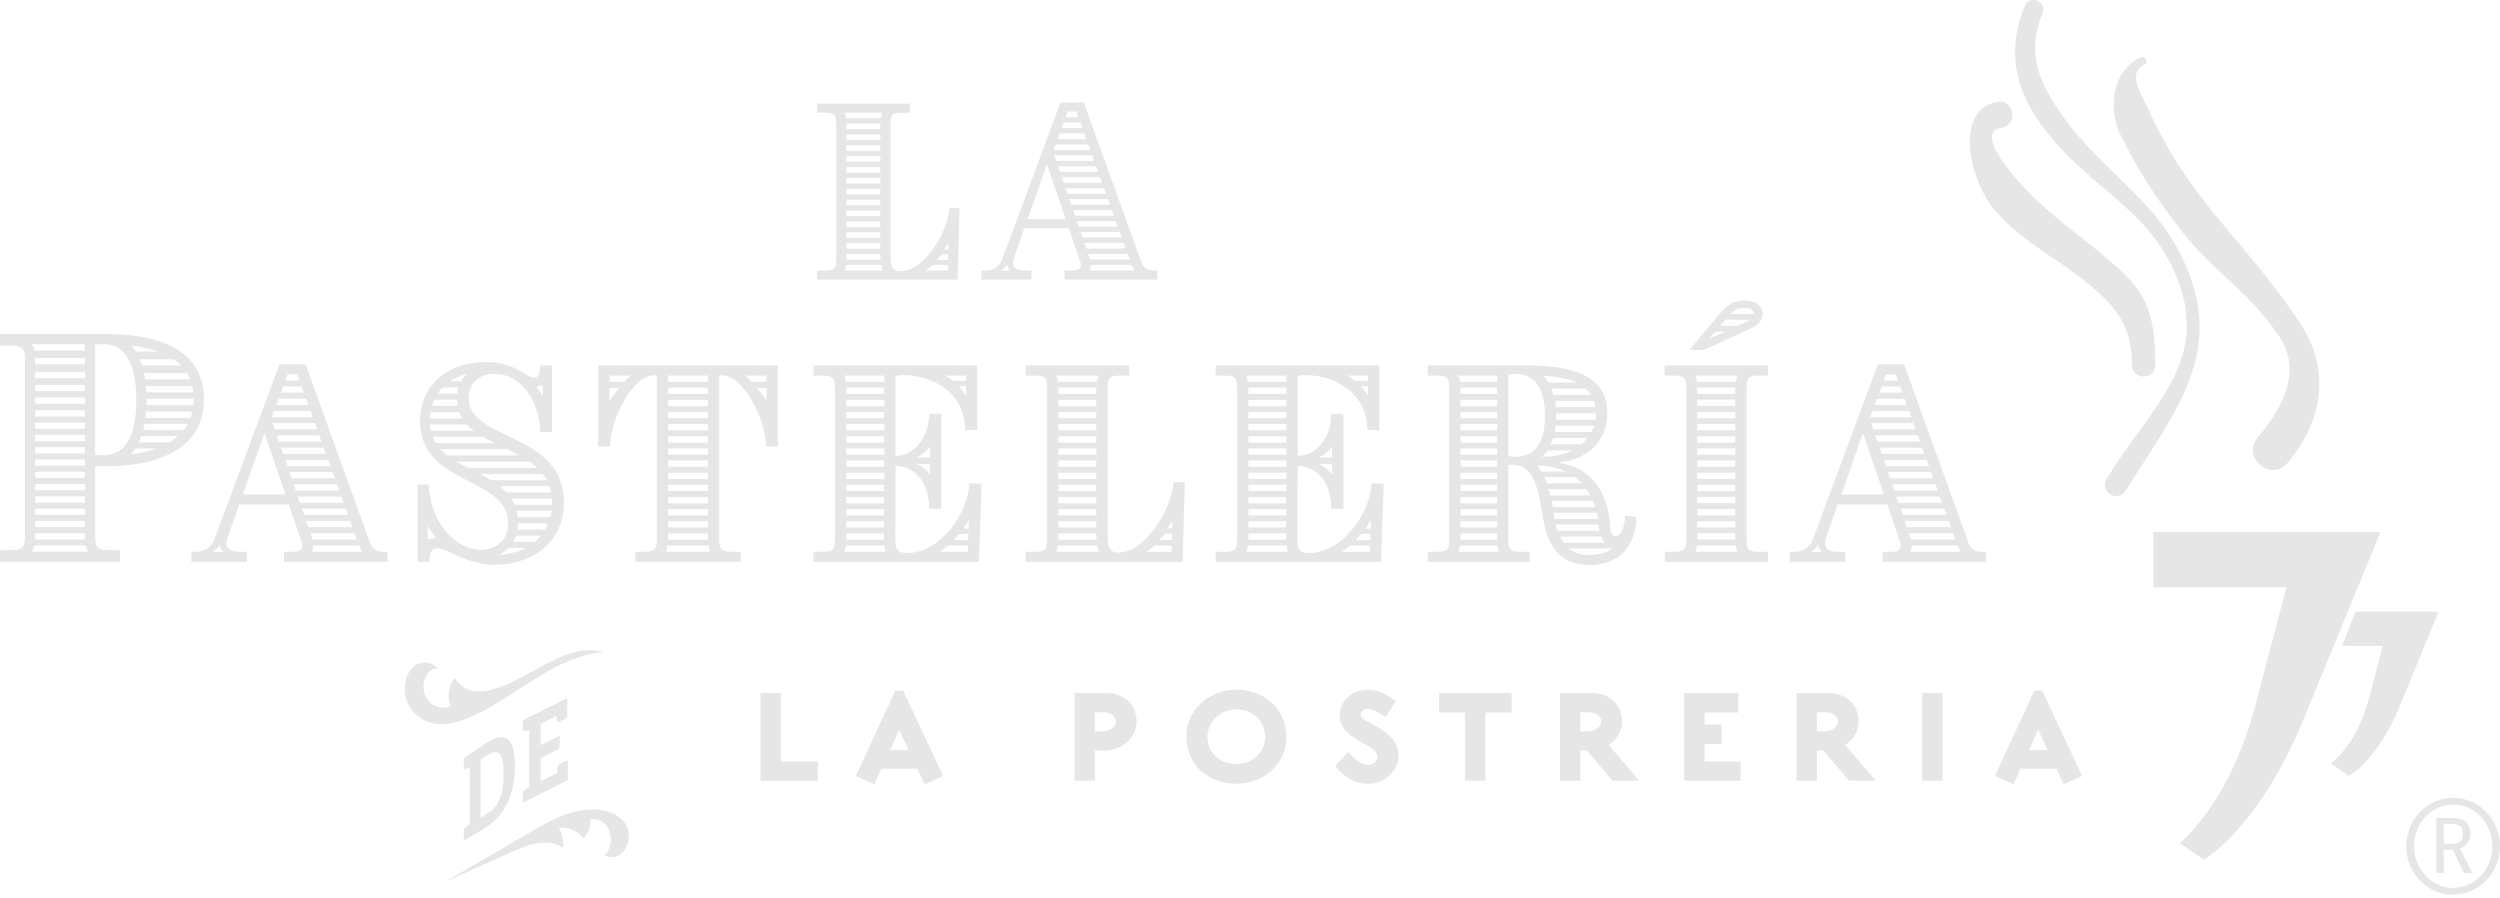 <svg width="540" height="194" viewBox="0 0 540 194" fill="none" xmlns="http://www.w3.org/2000/svg">
<path fill-rule="evenodd" clip-rule="evenodd" d="M442.308 162.009H438.281L440.248 157.645L442.308 162.009ZM449.739 167.618L441.111 149.16H439.433L430.898 167.618L434.925 169.393L436.412 166.036H444.177L445.761 169.393L449.739 167.618ZM419.594 149.688H415.181V168.624H419.594V149.688ZM396.97 155.918C396.97 157.071 395.53 157.982 394.044 157.982H392.461V153.859H394.284C395.963 153.859 396.97 154.721 396.97 155.918ZM405.166 168.626L398.551 160.906C400.277 159.852 401.475 157.934 401.475 155.918C401.475 152.421 398.934 149.688 394.954 149.688H388.05V168.626H392.461V162.105H393.852L399.412 168.626H405.166ZM375.971 168.626V164.502H368.203V160.714H371.896L371.845 156.496H368.203V153.906H375.49V149.688H363.792V168.626H375.971ZM345.867 155.918C345.867 157.071 344.427 157.982 342.942 157.982H341.358V153.859H343.181C344.86 153.859 345.867 154.721 345.867 155.918ZM354.064 168.626L347.449 160.906C349.174 159.852 350.373 157.934 350.373 155.918C350.373 152.421 347.834 149.688 343.853 149.688H336.949V168.626H341.358V162.105H342.751L348.312 168.626H354.064ZM326.51 153.906V149.688H310.834V153.906H316.445V168.626H320.854V153.906H326.51ZM302.073 163.158C302.073 160.092 299.77 158.221 296.461 156.4C295.12 155.585 293.921 155.441 293.921 154.243C293.921 153.474 294.781 153.138 295.407 153.138C296.415 153.138 297.42 153.667 299.29 154.865L301.497 151.413C299.241 149.879 297.516 148.969 295.552 148.969C292.243 148.969 289.365 151.174 289.365 154.625C289.365 157.118 291.331 158.844 293.825 160.187C296.415 161.53 297.516 162.343 297.516 163.4C297.516 164.598 296.558 165.174 295.646 165.174C293.825 165.174 292.626 163.974 291.235 162.441L288.358 165.461C290.373 167.858 292.673 169.297 295.407 169.297C299.483 169.297 302.073 166.276 302.073 163.158ZM273.268 159.18C273.268 162.488 270.487 165.029 267.082 165.029C263.39 165.029 260.801 162.488 260.801 159.18C260.801 155.826 263.677 153.235 267.082 153.235C270.678 153.235 273.268 155.826 273.268 159.18ZM277.871 159.18C277.871 153.38 273.317 148.969 267.082 148.969C261.09 148.969 256.247 153.38 256.247 159.18C256.247 164.981 260.754 169.297 267.082 169.297C273.029 169.297 277.871 164.981 277.871 159.18ZM241.012 155.918C241.012 157.071 239.574 157.982 238.086 157.982H236.503V153.859H238.327C240.005 153.859 241.012 154.721 241.012 155.918ZM245.515 155.918C245.515 152.374 242.977 149.688 238.999 149.688H232.092V168.626H236.503V162.105H238.71C242.307 162.105 245.515 159.278 245.515 155.918ZM196.273 162.009H192.247L194.212 157.645L196.273 162.009ZM203.706 167.618L195.077 149.16H193.397L184.862 167.618L188.889 169.393L190.376 166.036H198.143L199.725 169.393L203.706 167.618ZM176.668 168.626V164.502H168.662V149.688H164.251V168.626H176.668Z" fill="#E6E6E6"/>
<path fill-rule="evenodd" clip-rule="evenodd" d="M526.734 132.113H508.778L505.896 139.516H514.677L511.931 149.971C510.024 157.526 506.665 162.41 503.459 164.928L507.353 167.598C510.938 165.386 515.287 160.274 518.647 151.801L526.734 132.113ZM498.161 153.925C491.488 170.759 483.016 181.008 476.07 185.728L470.846 182.145C477.365 176.199 483.733 166.012 487.472 151.208L493.868 126.867H465.156V114.917H514.188L498.161 153.925ZM441.184 2.892C438.233 9.981 439.568 15.715 443.518 22.045C453.567 38.032 467.272 42.661 473.358 60.562C479.354 78.121 468.869 90.281 459.189 105.971C457.474 108.751 453.308 106.177 455.024 103.4C464.34 88.29 476.66 78.732 470.88 61.822C464.813 43.973 449.383 40.562 439.36 24.619C434.768 17.262 433.919 9.533 437.346 1.295C438.41 -1.261 442.246 0.335 441.184 2.892ZM463.116 14.022C459.043 16.027 463.175 21.052 464.804 25.313C469.041 33.87 472.032 38.256 477.928 45.804C485.485 54.931 490.028 59.796 496.689 69.598C503.38 79.459 501.943 90.779 494.137 99.955C490.487 104.25 484.042 98.772 487.695 94.476C493.421 87.743 497.178 79.833 492.268 72.6C485.709 62.943 479.297 59.676 471.857 50.686C465.583 42.653 462.186 37.54 457.675 28.437C455.353 22.362 456.523 15.283 462.329 12.425C463.394 11.899 464.179 13.496 463.116 14.022ZM432.306 27.584C426.819 28.468 433.657 36.796 437.426 40.725C444.929 48.603 450.937 51.643 458.812 59.152C464.677 64.681 465.541 70.688 465.541 78.815C465.541 82.177 460.496 82.177 460.496 78.815C460.496 72.537 458.697 68.323 454.167 64.051C446.158 56.416 439.263 54.271 431.63 46.265C425.15 39.5 421.972 23.539 431.406 22.013C435.118 21.413 436.017 26.982 432.306 27.584Z" fill="#E6E6E6"/>
<path d="M130.352 140.863C125.085 141.23 120.107 143.809 115.429 146.732C110.751 149.657 106.209 152.982 101.221 155.043C98.879 156.011 96.391 156.696 93.936 156.307C91.482 155.918 89.058 154.296 87.964 151.633C86.871 148.97 87.481 145.283 89.621 143.789C91.18 142.7 93.325 142.995 94.639 144.48C93.191 144.135 91.889 145.608 91.54 147.328C91.189 149.048 91.918 150.942 93.139 151.933C94.362 152.926 95.983 153.07 97.39 152.536C96.798 151.681 96.876 150.491 96.969 149.384C97.063 148.279 97.539 147.227 98.262 146.532C99.383 148.136 100.818 149.075 102.555 149.284C104.291 149.495 106.041 149.097 107.715 148.508C111.671 147.117 115.302 144.673 119.123 142.818C122.943 140.964 126.336 139.75 130.352 140.863Z" fill="#E6E6E6"/>
<path d="M96.167 190.451C102.088 186.999 108.011 183.547 113.932 180.094C116.584 178.548 119.251 176.995 122.075 175.977C124.898 174.959 127.912 174.491 130.809 175.157C132.842 175.624 134.986 176.9 135.643 179.253C136.101 180.895 135.672 182.843 134.597 184C133.521 185.156 131.859 185.455 130.547 184.73C131.911 183.575 132.288 181.265 131.598 179.443C130.909 177.62 129.07 176.546 127.447 177.015C127.685 178.545 127.052 180.141 125.99 181.035C124.674 179.379 122.605 178.563 120.706 178.778C121.431 180.085 121.702 181.582 121.658 183.151C119.967 181.947 117.944 181.834 115.995 182.146C114.046 182.46 112.182 183.288 110.339 184.109C105.524 186.255 100.982 188.305 96.167 190.451Z" fill="#E6E6E6"/>
<path d="M105.475 162.995C104.937 163.338 104.399 163.684 103.786 164.103V176.634C104.361 176.291 104.899 175.946 105.456 175.59C107.722 174.139 108.781 171.612 108.781 167.064C108.781 162.173 107.314 161.816 105.475 162.995ZM105.289 178.473C104.175 179.186 101.873 180.608 100.202 181.573C100.183 181.215 100.165 180.724 100.165 180.355C100.165 179.983 100.183 179.471 100.202 179.088L101.464 178.015V165.695L100.202 166.239C100.183 165.881 100.165 165.39 100.165 165.02C100.165 164.651 100.183 164.135 100.202 163.755C102.004 162.495 104.119 161.087 105.326 160.313C108.855 158.053 111.231 159.017 111.231 165.493C111.231 171.681 108.874 176.178 105.289 178.473Z" fill="#E6E6E6"/>
<path d="M122.645 168.531L112.974 173.355C112.953 172.995 112.933 172.503 112.933 172.132C112.933 171.762 112.953 171.251 112.974 170.871L114.316 169.937V157.617L112.974 158.022C112.953 157.663 112.933 157.169 112.933 156.799C112.933 156.43 112.953 155.917 112.974 155.538L122.527 150.771V154.949C122.25 155.139 121.775 155.403 121.5 155.541C121.204 155.687 120.67 155.927 120.395 156.013L120.218 154.647L116.782 156.359V160.96L120.927 158.893C120.927 159.739 120.868 160.826 120.788 161.738L116.782 163.736V168.758L120.336 166.986L120.513 165.286C120.788 165.094 121.323 164.802 121.619 164.655C121.895 164.517 122.369 164.307 122.645 164.222V168.531Z" fill="#E6E6E6"/>
<path d="M527.847 182.277H529.111C529.587 182.277 530.009 182.239 530.375 182.162C530.741 182.086 531.043 181.96 531.282 181.785C531.52 181.611 531.7 181.381 531.824 181.096C531.947 180.811 532.009 180.464 532.009 180.056C532.009 179.69 531.965 179.373 531.875 179.104C531.785 178.837 531.623 178.619 531.391 178.454C531.156 178.288 530.842 178.167 530.452 178.09C530.06 178.014 529.571 177.975 528.983 177.975H527.847V182.277ZM527.861 188.571H526.263V176.673H529.481C530.085 176.673 530.641 176.727 531.147 176.838C531.654 176.95 532.092 177.141 532.463 177.412C532.833 177.685 533.12 178.044 533.325 178.492C533.528 178.939 533.631 179.499 533.631 180.17C533.631 180.384 533.596 180.639 533.528 180.937C533.461 181.234 533.34 181.533 533.164 181.831C532.991 182.128 532.755 182.405 532.457 182.66C532.158 182.915 531.787 183.111 531.345 183.248L534.026 188.571H532.214L529.801 183.516C529.562 183.524 529.073 183.528 528.332 183.528H527.861V188.571ZM521.425 182.788C521.425 183.605 521.525 184.397 521.726 185.162C521.925 185.928 522.21 186.646 522.582 187.314C522.951 187.982 523.391 188.59 523.902 189.14C524.413 189.689 524.982 190.159 525.606 190.55C526.233 190.942 526.904 191.247 527.623 191.463C528.342 191.68 529.089 191.789 529.864 191.789C530.648 191.789 531.401 191.68 532.124 191.463C532.848 191.247 533.522 190.942 534.149 190.55C534.773 190.159 535.345 189.689 535.865 189.14C536.384 188.59 536.827 187.982 537.192 187.314C537.558 186.646 537.844 185.931 538.048 185.169C538.252 184.408 538.355 183.614 538.355 182.788C538.355 181.962 538.252 181.166 538.048 180.4C537.844 179.634 537.558 178.918 537.192 178.249C536.827 177.582 536.384 176.973 535.865 176.424C535.345 175.874 534.773 175.404 534.149 175.012C533.522 174.622 532.848 174.32 532.124 174.106C531.401 173.894 530.648 173.787 529.864 173.787C529.089 173.787 528.342 173.894 527.623 174.106C526.904 174.32 526.233 174.622 525.606 175.012C524.982 175.404 524.413 175.874 523.902 176.424C523.391 176.973 522.951 177.582 522.582 178.249C522.21 178.918 521.925 179.634 521.726 180.4C521.525 181.166 521.425 181.962 521.425 182.788ZM519.753 182.788C519.753 181.826 519.874 180.901 520.117 180.011C520.36 179.121 520.699 178.29 521.138 177.516C521.577 176.741 522.101 176.035 522.714 175.395C523.327 174.758 524.008 174.212 524.758 173.762C525.506 173.311 526.312 172.96 527.177 172.708C528.04 172.458 528.936 172.331 529.864 172.331C530.801 172.331 531.7 172.458 532.565 172.708C533.428 172.96 534.236 173.311 534.984 173.762C535.732 174.212 536.416 174.758 537.033 175.395C537.651 176.035 538.178 176.741 538.617 177.516C539.055 178.29 539.395 179.121 539.638 180.011C539.88 180.901 540.002 181.826 540.002 182.788C540.002 183.751 539.88 184.676 539.638 185.564C539.395 186.454 539.055 187.286 538.617 188.061C538.178 188.835 537.651 189.542 537.033 190.18C536.416 190.818 535.732 191.363 534.984 191.814C534.236 192.266 533.428 192.617 532.565 192.867C531.7 193.118 530.801 193.245 529.864 193.245C528.936 193.245 528.04 193.118 527.177 192.867C526.312 192.617 525.506 192.266 524.758 191.814C524.008 191.363 523.327 190.818 522.714 190.18C522.101 189.542 521.577 188.835 521.138 188.061C520.699 187.286 520.36 186.454 520.117 185.564C519.874 184.676 519.753 183.751 519.753 182.788Z" fill="#E6E6E6"/>
<path d="M78.255 119.183C78.023 118.819 77.791 118.351 77.616 117.987L77.557 117.829H67.745C67.686 118.298 67.571 118.766 67.396 119.183H78.255ZM77.093 116.528L76.629 115.174H67.048L67.512 116.528H77.093ZM76.106 113.873L75.642 112.519H66.12L66.582 113.873H76.106ZM75.178 111.217L74.714 109.863H65.248L65.712 111.217H75.178ZM74.189 108.614L73.727 107.26H64.318L64.782 108.614H74.189ZM73.319 105.959L72.797 104.605H63.447L63.913 105.959H73.319ZM72.331 103.304L71.81 101.95H62.518L62.983 103.304H72.331ZM71.403 100.7L70.88 99.346H61.648L62.112 100.7H71.403ZM64.667 82.216L64.203 80.862H62.112L61.588 82.216H64.667ZM70.416 98.044L69.893 96.69H60.719L61.183 98.044H70.416ZM65.654 84.82L65.19 83.466H61.183L60.661 84.82H65.654ZM69.429 95.389L68.963 94.035H59.789L60.253 95.389H69.429ZM66.582 87.476L66.12 86.122H60.196L59.674 87.476H66.582ZM68.499 92.734L68.035 91.38H58.918L59.383 92.734H68.499ZM67.571 90.131L67.107 88.777H59.209L58.687 90.131H67.571ZM61.648 106.791L57.118 93.515L52.473 106.791H61.648ZM48.291 119.236C47.827 118.714 47.537 118.194 47.478 117.621C47.188 118.141 46.609 118.766 45.911 119.236H48.291ZM41.324 119.183H42.311C44.169 119.183 45.679 118.194 46.26 116.633L60.37 78.676H66.004L79.939 117.309C80.346 118.454 81.391 119.183 82.725 119.183H83.713V121.369H61.357V119.183H63.564C64.9 119.183 65.307 118.507 65.307 117.829C65.307 117.621 65.248 117.361 65.19 117.204L62.403 108.979H51.659L49.164 116.163C49.047 116.58 48.931 116.944 48.931 117.309C48.931 118.507 49.803 119.183 51.602 119.183H53.343V121.369H41.324V119.183Z" fill="#E6E6E6"/>
<path d="M117.211 83.155C116.921 83.362 116.224 83.467 115.817 83.467C116.224 84.04 116.921 84.977 117.211 85.602V83.155ZM117.733 114.395C117.966 113.978 118.198 113.509 118.372 113.041H111.869C111.869 113.509 111.81 113.978 111.753 114.395H117.733ZM118.838 111.687C118.954 111.27 119.069 110.801 119.128 110.333H111.579C111.695 110.75 111.753 111.218 111.81 111.687H118.838ZM115.468 117.05C115.991 116.633 116.455 116.164 116.864 115.696H111.462C111.287 116.164 111.056 116.633 110.823 117.05H115.468ZM119.243 109.03V107.678H110.418C110.707 108.093 110.939 108.563 111.113 109.03H119.243ZM119.069 106.376C118.954 105.907 118.838 105.439 118.662 105.022H107.978C108.501 105.439 108.965 105.907 109.372 106.376H119.069ZM113.553 118.351H109.836C109.372 118.872 108.501 119.497 107.803 119.861C110.069 119.705 112.1 119.131 113.553 118.351ZM118.139 103.721C117.908 103.252 117.559 102.784 117.211 102.367H103.623C104.436 102.784 105.249 103.252 106.063 103.721H118.139ZM116.108 101.066C115.585 100.596 115.004 100.129 114.365 99.712H98.571C99.442 100.129 100.312 100.596 101.126 101.066H116.108ZM99.617 82.374C99.791 81.905 100.37 81.228 100.778 80.812C99.501 81.125 98.105 81.696 97.177 82.374H99.617ZM112.217 98.358C111.346 97.889 110.418 97.421 109.546 97.004H95.087C95.552 97.472 96.074 97.941 96.597 98.358H112.217ZM98.745 85.029C98.804 84.56 98.861 84.092 99.035 83.675H95.61C95.203 84.092 94.854 84.56 94.506 85.029H98.745ZM106.875 95.703C106.004 95.286 105.076 94.817 104.32 94.349H93.462C93.635 94.817 93.867 95.286 94.158 95.703H106.875ZM98.861 87.684C98.804 87.268 98.687 86.8 98.687 86.331H93.809C93.576 86.747 93.462 87.215 93.345 87.684H98.861ZM102.346 93.046C101.823 92.631 101.3 92.163 100.894 91.693H92.88C92.88 92.163 92.937 92.631 93.055 93.046H102.346ZM99.907 90.392C99.617 89.975 99.442 89.506 99.209 89.038H92.996C92.937 89.455 92.88 89.923 92.88 90.392H99.907ZM94.216 116.216C93.576 115.435 92.937 114.551 92.415 113.612V116.581C92.88 116.372 93.519 116.216 94.216 116.216ZM94.449 118.404C92.996 118.404 92.822 119.756 92.706 121.371H90.21V104.658H92.589C92.996 113.197 98.63 118.767 103.856 118.767C106.816 118.767 109.778 116.893 109.778 112.989C109.778 102.888 90.731 104.918 90.731 91.016C90.731 82.738 97.235 78.209 104.959 78.209C111.462 78.209 113.61 81.593 115.411 81.593C116.398 81.593 116.629 80.551 116.747 78.937H119.243V93.307H116.688C116.572 87.32 113.087 80.761 106.758 80.761C103.39 80.761 101.242 82.789 101.242 86.017C101.242 95.338 121.798 93.203 121.798 108.51C121.798 117.934 113.96 121.995 106.991 121.995C100.429 121.995 96.771 118.404 94.449 118.404Z" fill="#E6E6E6"/>
<path d="M165.574 83.778H163.484C164.355 84.82 164.819 85.34 165.574 86.591V83.778ZM165.574 82.477V81.123H161.046C161.508 81.539 161.974 82.007 162.438 82.477H165.574ZM152.914 115.226H144.321V116.58H152.914V115.226ZM152.914 112.571H144.321V113.923H152.914V112.571ZM152.914 109.967H144.321V111.321H152.914V109.967ZM152.914 107.364H144.321V108.718H152.914V107.364ZM152.914 104.709H144.321V106.063H152.914V104.709ZM152.914 102.104H144.321V103.458H152.914V102.104ZM152.914 99.45H144.321V100.804H152.914V99.45ZM152.914 96.846H144.321V98.2H152.914V96.846ZM152.914 94.244H144.321V95.597H152.914V94.244ZM152.914 91.588H144.321V92.941H152.914V91.588ZM152.914 88.985H144.321V90.337H152.914V88.985ZM152.914 86.381H144.321V87.735H152.914V86.381ZM152.914 83.727H144.321V85.08H152.914V83.727ZM152.914 82.477V81.592C152.914 81.436 152.914 81.279 152.973 81.123H144.263C144.321 81.279 144.321 81.436 144.321 81.592V82.477H152.914ZM153.38 119.183C153.205 118.819 153.088 118.349 153.031 117.829H144.204C144.147 118.349 144.03 118.819 143.856 119.183H153.38ZM133.753 83.778H131.662V86.591C132.416 85.34 132.882 84.82 133.753 83.778ZM134.797 82.477C135.263 82.007 135.727 81.539 136.192 81.123H131.662V82.477H134.797ZM137.237 119.183H138.978C141.418 119.183 141.882 118.766 141.882 116.58V81.592C141.882 81.072 141.592 81.072 141.243 81.072C136.598 81.123 131.778 90.651 131.778 96.429H129.224V78.935H168.013V96.429H165.458C165.458 90.651 160.637 81.123 155.992 81.072C155.644 81.072 155.354 81.072 155.354 81.592V116.58C155.354 118.766 155.818 119.183 158.257 119.183H159.999V121.369H137.237V119.183Z" fill="#E6E6E6"/>
<path d="M209.23 114.186L209.287 112.311C208.94 112.936 208.533 113.561 208.069 114.186H209.23ZM208.648 83.416H207.082C207.662 84.04 208.185 84.716 208.648 85.446V83.416ZM209.114 116.684L209.173 115.33H207.139C206.792 115.8 206.384 116.269 205.921 116.684H209.114ZM208.648 82.269V81.125H204.178C204.759 81.489 205.339 81.852 205.862 82.269H208.648ZM209.056 119.184L209.114 117.83H204.759C204.178 118.299 203.598 118.768 203.017 119.184H209.056ZM200.868 100.232H197.965C198.836 100.544 200.23 101.586 200.868 102.471V100.232ZM200.868 98.826V96.484C200.23 97.421 198.893 98.462 197.965 98.826H200.868ZM190.939 115.227H182.808V116.581H190.939V115.227ZM190.939 112.572H182.808V113.925H190.939V112.572ZM190.939 109.969H182.808V111.323H190.939V109.969ZM190.939 108.72L190.996 107.366H182.808V108.72H190.939ZM190.996 104.709H182.808V106.063H190.996V104.709ZM190.996 102.106H182.808V103.46H190.996V102.106ZM190.996 99.451H182.808V100.805H190.996V99.451ZM190.996 96.848H182.808V98.202H190.996V96.848ZM190.996 94.244H182.808V95.597H190.996V94.244ZM190.996 91.59H182.808V92.942H190.996V91.59ZM190.996 88.986H182.808V90.339H190.996V88.986ZM190.996 86.383H182.808V87.737H190.996V86.383ZM190.996 83.728H182.808V85.082H190.996V83.728ZM191.344 119.184C191.17 118.768 191.055 118.351 190.996 117.83H182.693C182.634 118.351 182.519 118.821 182.345 119.184H191.344ZM190.996 82.479V81.125H182.345C182.519 81.489 182.634 81.957 182.693 82.479H190.996ZM175.726 119.184H177.466C179.907 119.184 180.369 118.768 180.369 116.581V83.728C180.369 81.54 179.907 81.125 177.466 81.125H175.726V78.937H211.089V92.89H208.474C208.474 85.238 202.028 81.125 195.235 81.02C194.655 81.02 193.435 81.072 193.435 81.436V98.462C197.326 98.462 200.694 94.661 200.694 89.403H203.306V109.917H200.694C200.694 103.825 197.326 100.649 193.435 100.649L193.377 116.581C193.377 118.663 193.843 119.444 195.991 119.444C203.017 119.444 209.056 111.009 209.404 104.45H212.017L211.437 121.371H175.726V119.184Z" fill="#E6E6E6"/>
<path d="M253.239 114.134L253.181 112.572C252.948 113.041 252.425 113.717 252.135 114.134H253.239ZM253.181 116.633V115.279H251.553C251.206 115.749 250.858 116.164 250.451 116.633H253.181ZM253.065 119.184L253.122 117.83H249.348C248.826 118.299 248.302 118.768 247.723 119.184H253.065ZM236.864 116.581L236.805 115.591V115.227H228.617V116.581H236.864ZM236.805 112.572H228.617V113.925H236.805V112.572ZM236.805 109.969H228.617V111.323H236.805V109.969ZM236.805 107.366H228.617V108.72H236.805V107.366ZM236.805 104.711H228.617V106.065H236.805V104.711ZM236.805 102.106H228.617V103.46H236.805V102.106ZM236.805 99.451H228.617V100.805H236.805V99.451ZM236.805 96.848H228.617V98.202H236.805V96.848ZM236.805 94.244H228.617V95.597H236.805V94.244ZM236.805 91.59H228.617V92.942H236.805V91.59ZM236.805 88.986H228.617V90.339H236.805V88.986ZM236.805 86.383H228.617V87.737H236.805V86.383ZM236.805 83.728H228.617V85.082H236.805V83.728ZM237.443 119.184C237.27 118.768 237.096 118.299 237.038 117.83H228.559C228.443 118.351 228.328 118.768 228.154 119.184H237.443ZM236.922 82.479C236.979 81.957 237.096 81.489 237.27 81.125H228.154C228.328 81.489 228.443 81.957 228.559 82.479H236.922ZM221.533 119.184H223.275C225.714 119.184 226.179 118.768 226.179 116.581V83.728C226.179 81.54 225.714 81.125 223.275 81.125H221.533V78.937H243.889V81.125H242.148C239.708 81.125 239.244 81.54 239.244 83.728V115.591C239.244 118.455 239.826 119.341 241.625 119.341C247.141 119.341 252.891 110.645 253.47 104.138H255.908L255.446 121.371H221.533V119.184Z" fill="#E6E6E6"/>
<path d="M296.085 114.186L296.143 112.311C295.795 112.936 295.389 113.561 294.925 114.186H296.085ZM295.504 83.416H293.937C294.518 84.04 295.041 84.716 295.504 85.446V83.416ZM295.969 116.684L296.028 115.33H293.995C293.647 115.8 293.239 116.269 292.776 116.684H295.969ZM295.504 82.269V81.125H291.034C291.614 81.489 292.194 81.852 292.717 82.269H295.504ZM295.912 119.184L295.969 117.83H291.614C291.034 118.299 290.453 118.768 289.873 119.184H295.912ZM287.723 100.232H284.821C285.691 100.544 287.085 101.586 287.723 102.471V100.232ZM287.723 98.826V96.484C287.085 97.421 285.749 98.462 284.821 98.826H287.723ZM277.794 115.227H269.663V116.581H277.794V115.227ZM277.794 112.572H269.663V113.925H277.794V112.572ZM277.794 109.969H269.663V111.323H277.794V109.969ZM277.794 108.72L277.852 107.366H269.663V108.72H277.794ZM277.852 104.709H269.663V106.063H277.852V104.709ZM277.852 102.106H269.663V103.46H277.852V102.106ZM277.852 99.451H269.663V100.805H277.852V99.451ZM277.852 96.848H269.663V98.202H277.852V96.848ZM277.852 94.244H269.663V95.597H277.852V94.244ZM277.852 91.59H269.663V92.942H277.852V91.59ZM277.852 88.986H269.663V90.339H277.852V88.986ZM277.852 86.383H269.663V87.737H277.852V86.383ZM277.852 83.728H269.663V85.082H277.852V83.728ZM278.2 119.184C278.026 118.768 277.911 118.351 277.852 117.83H269.548C269.489 118.351 269.374 118.821 269.201 119.184H278.2ZM277.852 82.479V81.125H269.201C269.374 81.489 269.489 81.957 269.548 82.479H277.852ZM262.581 119.184H264.321C266.762 119.184 267.225 118.768 267.225 116.581V83.728C267.225 81.54 266.762 81.125 264.321 81.125H262.581V78.937H297.945V92.89H295.33C295.33 85.238 288.884 81.125 282.091 81.02C281.51 81.02 280.29 81.072 280.29 81.436V98.462C284.181 98.462 287.549 94.661 287.549 89.403H290.161V109.917H287.549C287.549 103.825 284.181 100.649 280.29 100.649L280.233 116.581C280.233 118.663 280.698 119.444 282.846 119.444C289.873 119.444 295.912 111.009 296.259 104.45H298.873L298.292 121.371H262.581V119.184Z" fill="#E6E6E6"/>
<path d="M348.223 118.455H338.816C340.212 119.548 341.663 119.861 343.171 119.861C345.205 119.861 346.831 119.497 348.223 118.455ZM346.656 117.257C346.307 116.893 346.018 116.425 345.843 115.905H336.958C337.191 116.372 337.482 116.84 337.772 117.257H346.656ZM344.624 90.653C344.682 90.236 344.74 89.767 344.74 89.35V89.299H336.145V89.819C336.145 90.079 336.145 90.34 336.088 90.653H344.624ZM345.493 114.654C345.378 114.186 345.319 113.769 345.319 113.353V113.3H336.03C336.145 113.769 336.262 114.239 336.435 114.654H345.493ZM344.624 87.945C344.567 87.476 344.449 87.007 344.275 86.592H335.855C335.971 87.007 336.03 87.476 336.088 87.945H344.624ZM343.753 93.307C343.985 92.839 344.216 92.423 344.332 91.953H336.03C335.971 92.423 335.914 92.839 335.796 93.307H343.753ZM345.205 112.102L344.914 110.75H335.565L335.796 112.102H345.205ZM344.567 109.552C344.449 109.083 344.275 108.615 344.101 108.198H335.158L335.391 109.552H344.567ZM343.637 85.29C343.345 84.768 342.939 84.353 342.533 83.936H335.043C335.217 84.353 335.391 84.821 335.506 85.29H343.637ZM341.546 95.962C342.068 95.547 342.533 95.078 342.881 94.608H335.448L334.927 95.962H341.546ZM343.463 107C343.229 106.532 342.939 106.063 342.65 105.648H334.519L334.869 107H343.463ZM341.663 104.397C341.197 103.877 340.674 103.46 340.151 103.044H333.591C333.823 103.46 333.997 103.928 334.171 104.397H341.663ZM340.617 82.635C338.816 81.749 335.275 81.176 333.417 81.176C333.766 81.593 334.114 82.113 334.404 82.635H340.617ZM339.572 97.265H334.287C333.94 97.785 333.474 98.306 333.067 98.67C335.739 98.67 337.482 98.306 339.572 97.265ZM338.178 101.847C336.145 100.91 334.287 100.596 332.08 100.596C332.428 100.961 332.661 101.327 332.953 101.847H338.178ZM333.705 89.767C333.705 83.987 331.675 80.761 327.202 80.761C326.681 80.761 326.215 80.812 325.809 80.917V98.462C326.215 98.619 326.681 98.67 327.26 98.67C331.79 98.67 333.705 95.391 333.705 89.767ZM323.37 115.227H315.475V116.581H323.37V115.227ZM323.37 112.572H315.475V113.925H323.37V112.572ZM323.37 109.969H315.475V111.323H323.37V109.969ZM323.37 107.366H315.475V108.72H323.37V107.366ZM323.37 104.709H315.475V106.063H323.37V104.709ZM323.37 102.106H315.475V103.46H323.37V102.106ZM323.37 99.451H315.475V100.805H323.37V99.451ZM323.37 96.848H315.475V98.202H323.37V96.848ZM323.37 94.244H315.475V95.597H323.37V94.244ZM323.37 91.59H315.475V92.942H323.37V91.59ZM323.37 88.986H315.475V90.339H323.37V88.986ZM323.37 86.383H315.475V87.737H323.37V86.383ZM323.37 83.728H315.475V85.082H323.37V83.728ZM323.834 119.184C323.66 118.768 323.544 118.351 323.487 117.83H315.414C315.298 118.351 315.183 118.768 315.009 119.184H323.834ZM323.37 82.479V81.125H315.009C315.183 81.489 315.298 81.957 315.414 82.479H323.37ZM333.067 110.594C332.08 104.45 330.919 100.388 326.564 100.388C326.041 100.388 325.925 100.388 325.809 100.44V116.581C325.809 118.768 326.274 119.184 328.712 119.184H330.454V121.371H308.39V119.184H310.131C312.571 119.184 313.034 118.768 313.034 116.581V83.728C313.034 81.54 312.571 81.125 310.131 81.125H308.39V78.937H329.758C341.197 78.937 347.179 81.905 347.179 89.142C347.179 95.181 343.055 99.19 337.017 99.816V100.024C346.597 101.534 347.527 110.75 347.759 113.145C347.876 114.134 347.702 115.8 348.92 115.8C350.14 115.8 350.836 114.082 351.07 111.323L353.508 111.687C353.275 117.779 349.966 122.047 343.404 122.047C334.984 122.047 333.766 114.966 333.067 110.594Z" fill="#E6E6E6"/>
<path d="M378.816 67.847C378.816 67.066 378.234 66.495 376.783 66.495C375.391 66.495 374.519 67.066 373.764 67.847H378.816ZM375.274 70.399L377.887 69.201L378.06 69.045H372.718L371.5 70.399H375.274ZM372.603 71.648H370.454L369.176 73.158L372.603 71.648ZM374.809 115.176H366.62V116.53H374.809V115.176ZM374.809 112.572H366.62V113.925H374.809V112.572ZM374.809 109.969H366.62V111.323H374.809V109.969ZM374.809 107.314H366.62V108.667H374.809V107.314ZM374.809 104.711H366.62V106.065H374.809V104.711ZM374.809 102.106H366.62V103.46H374.809V102.106ZM374.809 99.451H366.62V100.805H374.809V99.451ZM374.809 96.848H366.62V98.202H374.809V96.848ZM374.809 94.244H366.62V95.597H374.809V94.244ZM374.809 91.59H366.62V92.942H374.809V91.59ZM374.809 88.986H366.62V90.339H374.809V88.986ZM374.809 86.331H366.62V87.684H374.809V86.331ZM374.809 83.728H366.62V85.082H374.809V83.728ZM375.274 119.184C375.101 118.768 374.983 118.351 374.925 117.83H366.564C366.507 118.351 366.331 118.768 366.158 119.184H375.274ZM374.925 82.479C374.983 81.957 375.101 81.489 375.274 81.125H366.158C366.331 81.489 366.507 81.957 366.564 82.479H374.925ZM371.674 67.535C372.835 66.181 374.171 64.931 376.783 64.931C379.513 64.931 380.733 66.338 380.733 67.847C380.733 68.889 380.094 69.982 378.759 70.66L368.073 75.606H364.88L371.674 67.535ZM359.596 119.184H361.338C363.66 119.184 364.241 118.768 364.241 116.945V83.728C364.241 81.54 363.719 81.125 361.28 81.125H359.538V78.937H381.894V81.125H380.151C377.713 81.125 377.249 81.54 377.249 83.728V116.581C377.249 118.768 377.713 119.184 380.151 119.184H381.894V121.371H359.596V119.184Z" fill="#E6E6E6"/>
<path d="M423.524 119.183C423.291 118.819 423.06 118.351 422.885 117.987L422.826 117.829H413.014C412.955 118.298 412.84 118.766 412.664 119.183H423.524ZM422.362 116.528L421.898 115.174H412.317L412.781 116.528H422.362ZM421.375 113.873L420.91 112.519H411.388L411.851 113.873H421.375ZM420.446 111.217L419.982 109.863H410.516L410.98 111.217H420.446ZM419.458 108.613L418.995 107.26H409.587L410.051 108.613H419.458ZM418.587 105.959L418.065 104.605H408.716L409.181 105.959H418.587ZM417.6 103.304L417.078 101.95H407.786L408.252 103.304H417.6ZM416.672 100.7L416.149 99.346H406.917L407.381 100.7H416.672ZM409.936 82.216L409.472 80.862H407.381L406.857 82.216H409.936ZM415.685 98.044L415.162 96.69H405.987L406.451 98.044H415.685ZM410.923 84.82L410.459 83.466H406.451L405.93 84.82H410.923ZM414.698 95.389L414.232 94.035H405.058L405.522 95.389H414.698ZM411.851 87.476L411.388 86.122H405.464L404.943 87.476H411.851ZM413.768 92.734L413.304 91.38H404.187L404.651 92.734H413.768ZM412.84 90.131L412.376 88.777H404.477L403.956 90.131H412.84ZM406.917 106.791L402.387 93.515L397.741 106.791H406.917ZM393.56 119.236C393.096 118.714 392.806 118.194 392.747 117.621C392.457 118.141 391.878 118.766 391.179 119.236H393.56ZM386.593 119.183H387.58C389.438 119.183 390.948 118.194 391.528 116.633L405.638 78.676H411.272L425.208 117.309C425.615 118.454 426.659 119.183 427.994 119.183H428.981V121.369H406.625V119.183H408.832C410.169 119.183 410.575 118.507 410.575 117.829C410.575 117.621 410.516 117.36 410.459 117.204L407.671 108.979H396.928L394.432 116.163C394.316 116.58 394.199 116.944 394.199 117.309C394.199 118.507 395.072 119.183 396.871 119.183H398.612V121.369H386.593V119.183Z" fill="#E6E6E6"/>
<path d="M204.869 53.916L204.817 52.517C204.608 52.937 204.141 53.544 203.88 53.916H204.869ZM204.817 56.156V54.942H203.361C203.049 55.362 202.737 55.736 202.373 56.156H204.817ZM204.714 58.441L204.765 57.228H201.386C200.916 57.648 200.449 58.068 199.929 58.441H204.714ZM190.205 56.109L190.153 55.222V54.896H182.822V56.109H190.205ZM190.153 52.517H182.822V53.729H190.153V52.517ZM190.153 50.184H182.822V51.397H190.153V50.184ZM190.153 47.852H182.822V49.065H190.153V47.852ZM190.153 45.473H182.822V46.685H190.153V45.473ZM190.153 43.141H182.822V44.353H190.153V43.141ZM190.153 40.761H182.822V41.974H190.153V40.761ZM190.153 38.429H182.822V39.642H190.153V38.429ZM190.153 36.097H182.822V37.309H190.153V36.097ZM190.153 33.717H182.822V34.93H190.153V33.717ZM190.153 31.385H182.822V32.598H190.153V31.385ZM190.153 29.053H182.822V30.265H190.153V29.053ZM190.153 26.674H182.822V27.886H190.153V26.674ZM190.725 58.441C190.569 58.068 190.413 57.648 190.361 57.228H182.769C182.666 57.694 182.561 58.068 182.405 58.441H190.725ZM190.258 25.555C190.309 25.088 190.413 24.668 190.569 24.341H182.405C182.561 24.668 182.666 25.088 182.769 25.555H190.258ZM176.477 58.441H178.038C180.222 58.441 180.639 58.068 180.639 56.109V26.674C180.639 24.715 180.222 24.341 178.038 24.341H176.477V22.382H196.496V24.341H194.937C192.752 24.341 192.337 24.715 192.337 26.674V55.222C192.337 57.788 192.858 58.581 194.469 58.581C199.409 58.581 204.556 50.79 205.078 44.96H207.261L206.844 60.4H176.477V58.441Z" fill="#E6E6E6"/>
<path d="M245.067 58.441C244.858 58.114 244.652 57.694 244.494 57.367L244.443 57.229H235.654C235.603 57.647 235.5 58.068 235.344 58.441H245.067ZM244.027 56.062L243.612 54.849H235.031L235.448 56.062H244.027ZM243.143 53.682L242.728 52.47H234.199L234.616 53.682H243.143ZM242.311 51.303L241.895 50.092H233.419L233.835 51.303H242.311ZM241.427 48.971L241.011 47.758H232.587L233.004 48.971H241.427ZM240.647 46.593L240.18 45.379H231.808L232.223 46.593H240.647ZM239.763 44.213L239.295 43.001H230.977L231.392 44.213H239.763ZM238.931 41.881L238.464 40.669H230.196L230.611 41.881H238.931ZM232.899 25.321L232.484 24.109H230.611L230.143 25.321H232.899ZM238.047 39.502L237.58 38.289H229.363L229.78 39.502H238.047ZM233.783 27.654L233.368 26.441H229.78L229.312 27.654H233.783ZM237.163 37.122L236.748 35.91H228.531L228.948 37.122H237.163ZM234.616 30.033L234.199 28.82H228.895L228.428 30.033H234.616ZM236.331 34.745L235.915 33.531H227.752L228.167 34.745H236.331ZM235.5 32.412L235.084 31.198H228.012L227.542 32.412H235.5ZM230.196 47.338L226.14 35.444L221.979 47.338H230.196ZM218.236 58.487C217.82 58.021 217.559 57.554 217.508 57.041C217.248 57.508 216.728 58.068 216.105 58.487H218.236ZM211.996 58.441H212.88C214.543 58.441 215.896 57.554 216.416 56.155L229.053 22.149H234.096L246.575 56.762C246.94 57.788 247.874 58.441 249.072 58.441H249.954V60.401H229.935V58.441H231.911C233.109 58.441 233.472 57.834 233.472 57.229C233.472 57.041 233.419 56.809 233.368 56.667L230.871 49.298H221.251L219.015 55.736C218.912 56.109 218.809 56.434 218.809 56.762C218.809 57.834 219.588 58.441 221.2 58.441H222.76V60.401H211.996V58.441Z" fill="#E6E6E6"/>
<path d="M6.858 119.16C7.088 118.785 7.266 118.334 7.39 117.806H18.54C18.664 118.334 18.842 118.785 19.072 119.16H6.858ZM18.332 74.348V75.702H7.39C7.265 75.175 7.088 74.725 6.858 74.348H18.332ZM7.598 77.324H18.332V78.678H7.598V77.324ZM7.598 80.317H18.332V81.671H7.598V80.317ZM7.598 83.11H18.332V84.464H7.598V83.11ZM7.598 85.867H18.332V87.221H7.598V85.867ZM7.598 88.622H18.332V89.976H7.598V88.622ZM7.598 91.276H18.332V92.63H7.598V91.276ZM7.598 93.931H18.332V95.285H7.598V93.931ZM7.598 96.588H18.332V97.942H7.598V96.588ZM7.598 99.243H18.332V100.597H7.598V99.243ZM7.598 101.898H18.332V103.252H7.598V101.898ZM7.598 104.552H18.332V105.906H7.598V104.552ZM7.598 107.209H18.332V108.563H7.598V107.209ZM7.598 109.864H18.332V111.218H7.598V109.864ZM18.332 116.528H7.598V115.174H18.332V116.528ZM7.598 112.519H18.332V113.873H7.598V112.519ZM20.542 74.496C20.947 74.375 21.553 74.314 22.159 74.314C26.267 74.314 29.432 77.274 29.432 86.395C29.432 96 25.93 98.356 22.159 98.356C21.283 98.356 20.676 98.235 20.542 98.175V74.496ZM34.19 75.947H29.338C29.033 75.465 28.712 75.02 28.366 74.644C30.578 74.905 32.519 75.341 34.19 75.947ZM39.104 78.957H30.699C30.552 78.474 30.387 78.024 30.21 77.603H37.493C38.094 78.014 38.627 78.468 39.104 78.957ZM41.062 81.951H31.343C31.275 81.484 31.205 81.022 31.118 80.597H40.38C40.643 81.027 40.871 81.476 41.062 81.951ZM41.749 84.744H31.595C31.574 84.274 31.541 83.828 31.502 83.39H41.512C41.615 83.826 41.696 84.275 41.749 84.744ZM41.837 86.214C41.837 86.661 41.808 87.084 41.768 87.499H31.61C31.622 87.131 31.642 86.783 31.642 86.395C31.642 86.307 31.636 86.232 31.635 86.145H41.834C41.834 86.169 41.837 86.191 41.837 86.214ZM41.158 90.254H31.417C31.47 89.821 31.512 89.369 31.548 88.9H41.549C41.444 89.373 41.316 89.827 41.158 90.254ZM39.647 92.91H30.925C31.034 92.482 31.129 92.029 31.215 91.556H40.562C40.295 92.043 39.983 92.488 39.647 92.91ZM36.557 95.565H29.994C30.192 95.147 30.377 94.698 30.543 94.211H38.43C37.857 94.72 37.227 95.168 36.557 95.565ZM28.249 98.169C28.61 97.796 28.946 97.351 29.264 96.866H33.764C31.993 97.512 30.098 97.924 28.249 98.169ZM22.9 100.712C32.329 100.712 44.047 97.993 44.047 86.214C44.047 74.496 32.329 72.138 22.9 72.138H0V74.677H2.02C4.849 74.677 5.388 75.16 5.388 77.697V115.813C5.388 118.35 4.849 118.833 2.02 118.833H0V121.37H25.93V118.833H23.909C21.08 118.833 20.542 118.35 20.542 115.813V100.712H22.9Z" fill="#E6E6E6"/>
</svg>
